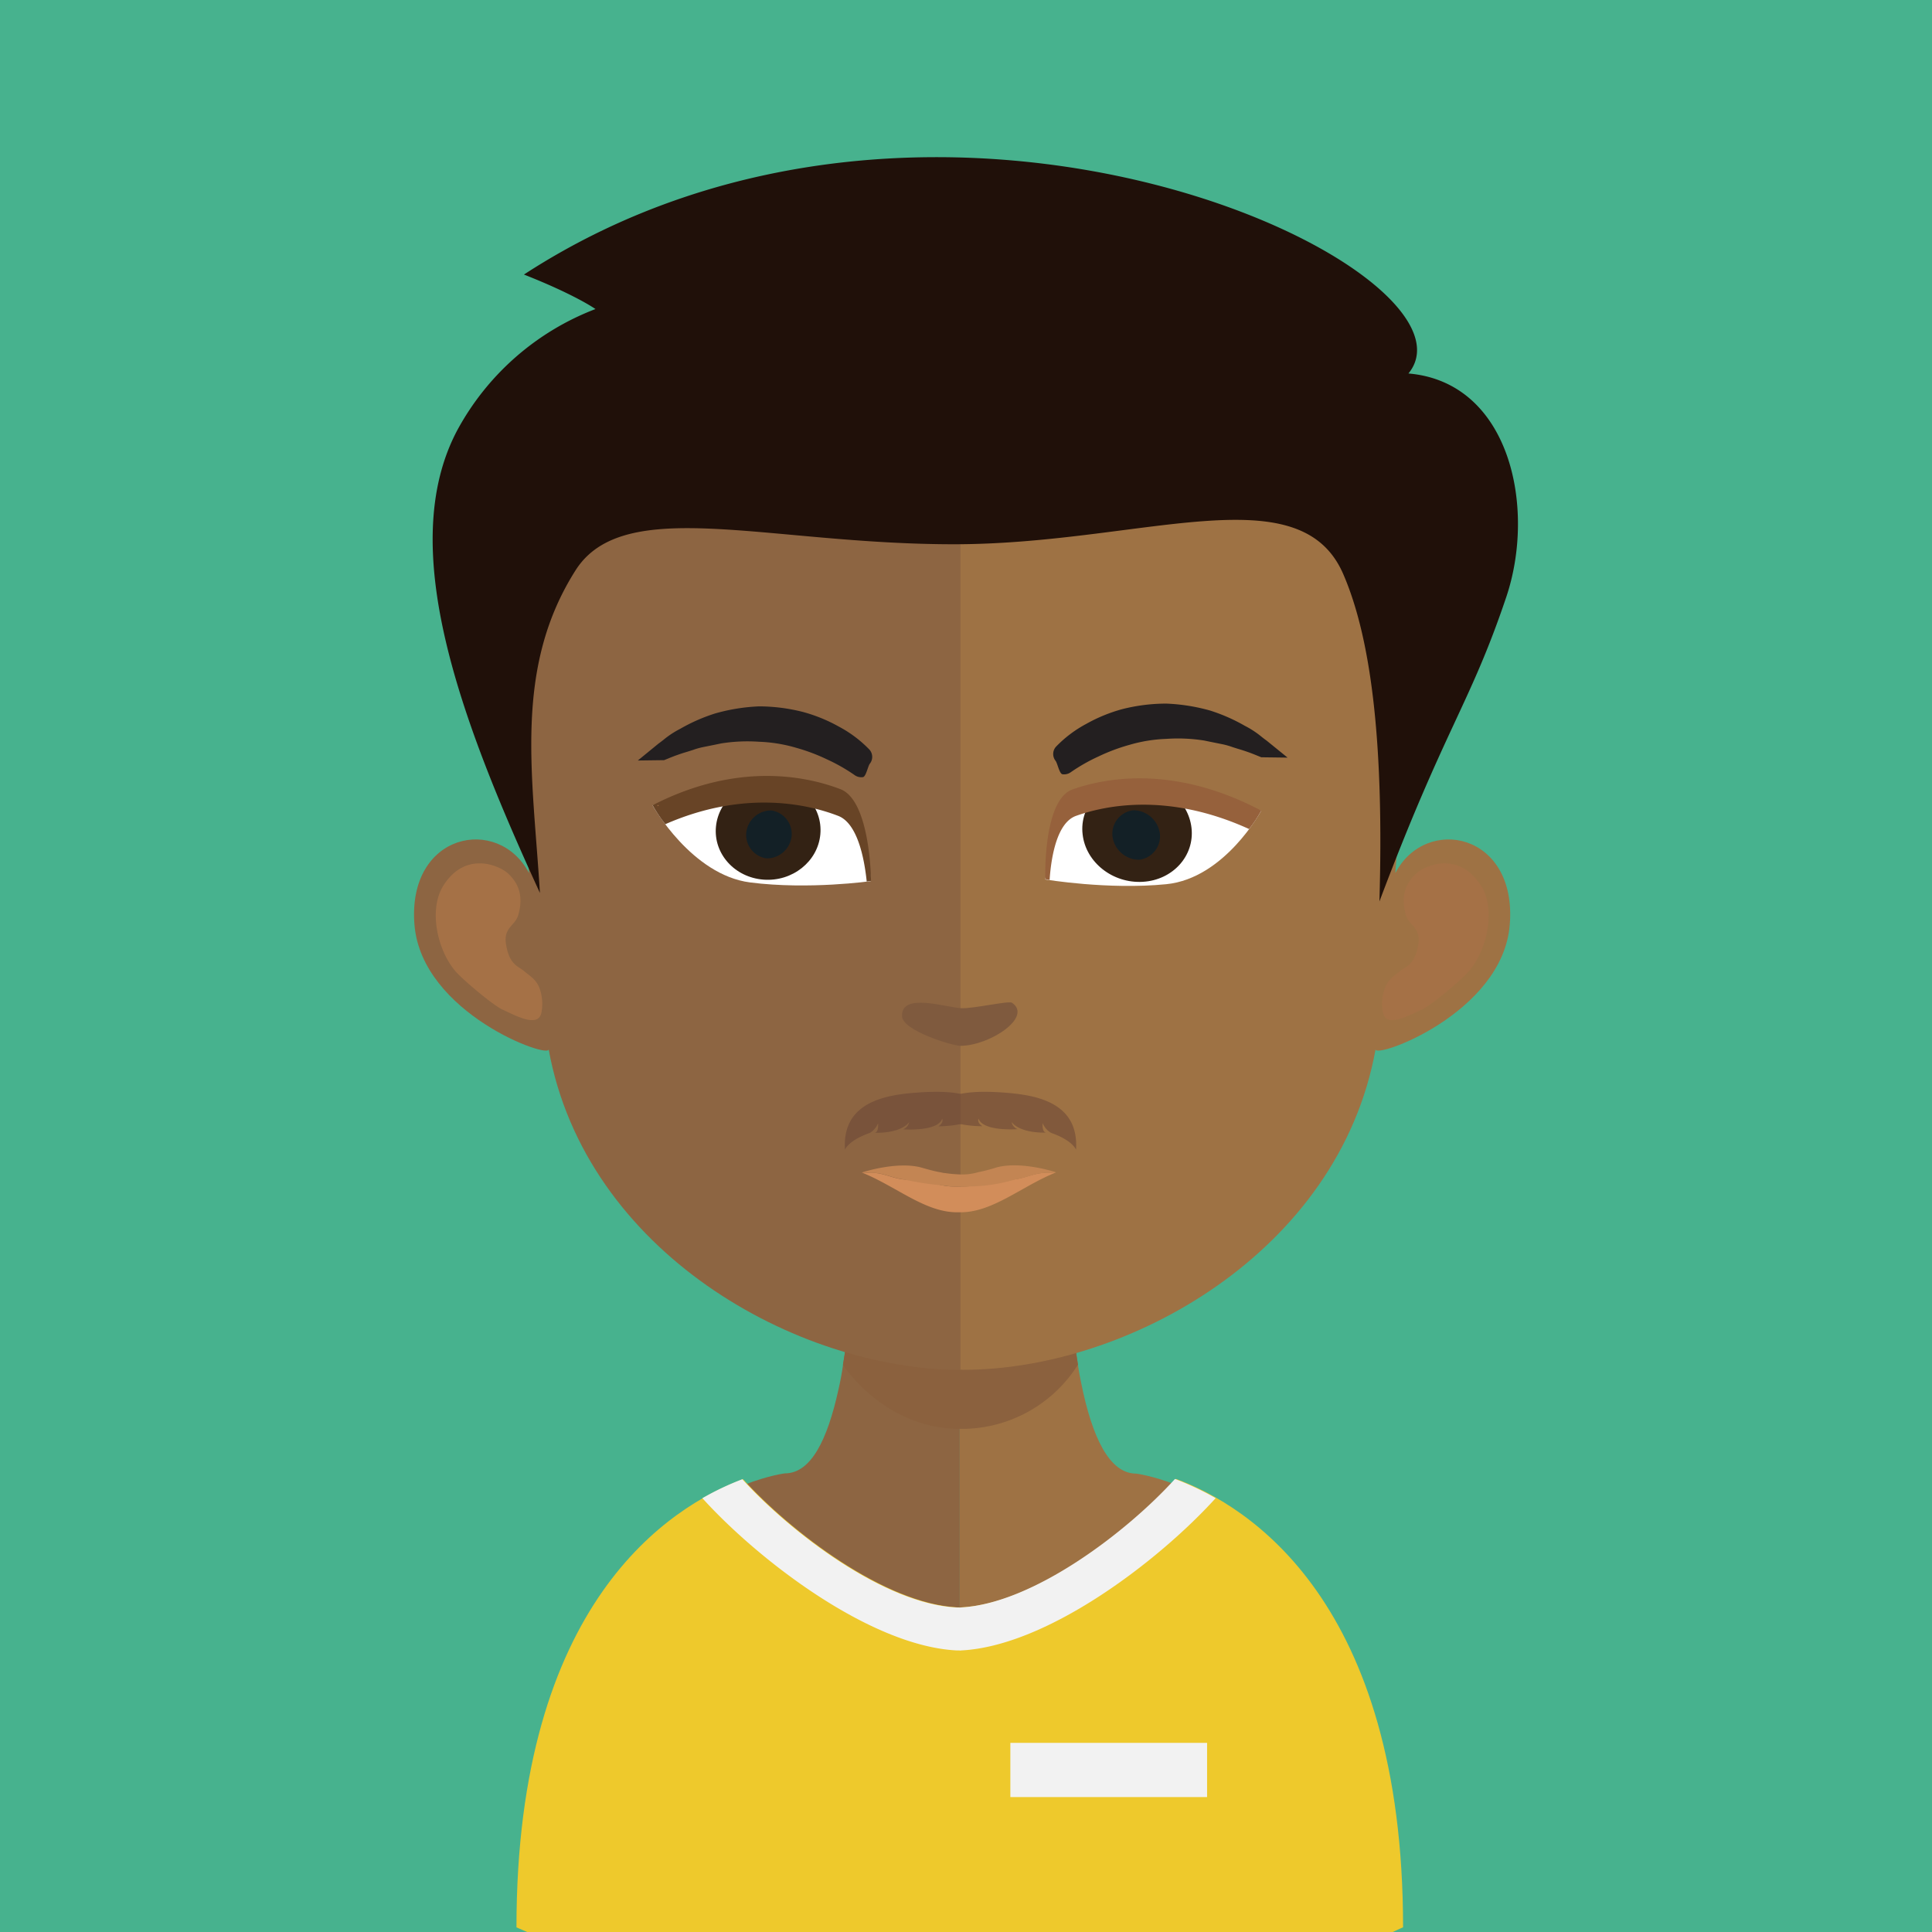 <svg id="Layer_1" data-name="Layer 1" xmlns="http://www.w3.org/2000/svg" xmlns:xlink="http://www.w3.org/1999/xlink" viewBox="0 0 504 504"><defs><style>.cls-1{fill:none;}.cls-2{fill:#47b28e;}.cls-3{fill:#342626;}.cls-4{fill:#8d6542;}.cls-5{fill:#9e7244;}.cls-6{clip-path:url(#clip-path);}.cls-7{fill:#8b613e;}.cls-8{fill:#a57146;}.cls-9{fill:#d28d5a;}.cls-10{fill:#c38553;}.cls-11{fill:#7f5a3e;}.cls-12{fill:#fff;}.cls-13{fill:#332214;}.cls-14{fill:#132026;}.cls-15{fill:#96613c;}.cls-16{fill:#684426;}.cls-17{fill:#231f20;}.cls-18{fill:#eec92c;}.cls-19{fill:#f2f2f2;}.cls-20{fill:#201009;}.cls-21{opacity:0.53;}.cls-22{fill:#674335;}</style><clipPath id="clip-path"><rect class="cls-1" x="219.89" y="336.36" width="61.32" height="36.34"/></clipPath></defs><title>Final-Avatars</title><rect class="cls-2" width="504" height="504"/><path class="cls-3" d="M244.77,323.19a7.54,7.54,0,0,0-.91,3.55v3.34a7.56,7.56,0,1,0,15.12,0v-3.34a7.54,7.54,0,0,0-.91-3.55,63.72,63.72,0,0,0-13.29,0Z"/><path class="cls-4" d="M250.37,299.08v204.1H139.7L137,502c0-109.48,67.74-117.64,67.74-117.64,6.8,0,11.1-8.7,14-21.93.48-2.06.87-4.14,1.19-6.41q.95-5.59,1.53-11.84c.24-2.45.48-4.94.71-7.53,1-12.54,1.31-26.15,1.31-39.05,0,0,14.92,1.46,26.93,1.46"/><path class="cls-5" d="M364.19,502s-1,.4-2.63,1.2H250.37V299.08h.23c12,0,27-1.46,27-1.46,0,12.83.32,26.28,1.34,38.75.23,2.5.48,5,.71,7.41.44,4.27.9,8.31,1.54,12.11V356c.23,1.71.56,3.29.87,4.83,2.84,14.1,7.34,23.59,14.32,23.59,0,0,67.79,8.16,67.79,117.64"/><g class="cls-6"><path class="cls-7" d="M281.21,355.88V356a35.84,35.84,0,0,1-30.68,16.75h-.16c-17.6-.08-27.83-12.93-30.48-16.67q.95-5.59,1.53-11.84c.24-2.45.48-4.94.71-7.53a120.5,120.5,0,0,0,27.92,3.65h.32a114.31,114.31,0,0,0,28.58-4c.23,2.5.48,5,.71,7.41.44,4.27.9,8.31,1.54,12.11"/></g><path class="cls-4" d="M250.72,65C133.46,65,132.79,163.39,138,227.75c-8-15.24-31.82-10.53-29.88,13.49,1.9,23.2,35.49,35.15,35,32.47,9.64,53,64.79,83.63,107.59,83.63.27,0,.6-.07.87-.07V65h-.87"/><path class="cls-8" d="M115.61,231.11c5.81-9.3,14.74-5.3,16.94-3.23s4.19,5.17,2.71,10.63c-.79,3.09-4.06,3.33-3.22,8,.86,5.26,3.31,5.61,4.66,6.8s3.11,2.09,4,4.35a12.13,12.13,0,0,1,.52,6.62c-.91,3.81-6.45.79-10.11-.9-2.45-1.11-10.19-7.64-12.16-9.86-4.9-5.57-7.19-16.25-3.32-22.44"/><path class="cls-5" d="M251.28,65C368.54,65,369.21,163.39,364,227.75c8-15.24,31.82-10.53,29.85,13.49-1.86,23.2-35.5,35.15-35,32.47-9.58,53-64.74,83.63-107.54,83.63-.28,0-.59-.07-.91-.07V65h.91"/><path class="cls-8" d="M386.38,231.11c-5.8-9.3-14.77-5.3-16.93-3.23-2.33,2.2-4.19,5.17-2.76,10.63.82,3.09,4.07,3.33,3.27,8-.87,5.26-3.27,5.61-4.7,6.8s-3.07,2.09-3.94,4.35a11.69,11.69,0,0,0-.52,6.62c.9,3.81,6.4.79,10.11-.9,2.46-1.11,10.2-7.64,12.13-9.86,4.94-5.57,7.22-16.25,3.35-22.44"/><path class="cls-4" d="M249.7,92.73c-38.58,0-66.81,11.21-83.9,33.41-23.89,30.95-23,78.26-14.18,112.17,2.69,10.41,4.07,38.36,5.92,48.65,8.33,45.9,58.87,70.37,92.16,70.37.27,0,.59,0,.86,0V92.73h-.86"/><path id="_Path_" data-name="&lt;Path&gt;" class="cls-9" d="M272.69,306c-3.08-.13-6.24,2-9.94,1.71a.8.8,0,0,0-.38-.06,7.42,7.42,0,0,0-2.62.19,32.11,32.11,0,0,0-3.39.92,18.48,18.48,0,0,1-6.08.78H250a18.48,18.48,0,0,1-6.08-.78,32.12,32.12,0,0,0-3.39-.92,7.42,7.42,0,0,0-2.62-.19.8.8,0,0,0-.38.06c-3.7.33-6.86-1.84-9.94-1.71-.85.06-2.09-.13-2.78-.13l.47.19c8.77,3.62,16.34,10.39,24.72,10.18h.24c8.38.22,16-6.56,24.72-10.18l.47-.19C274.77,305.82,273.54,306,272.69,306Z"/><path class="cls-10" d="M275.26,305.74h0s-8.92-2.91-15.26-1.2a44.8,44.8,0,0,1-4.81,1.25,15,15,0,0,1-5,.57h0a32.83,32.83,0,0,1-3.65-.34c-.35,0-.69-.1-1-.17l-.4-.07-.63-.12-.37-.08h0c-2-.46-3.77-1-3.77-1-6.34-1.71-15.26,1.2-15.26,1.2h0l-.2.08c.69,0,1.93.19,2.78.13,2.53-.11,5.12,1.34,8,1.67a74.69,74.69,0,0,0,10.71,1.62,15.58,15.58,0,0,0,3.69.23h.24a14.17,14.17,0,0,0,2.11,0,42.64,42.64,0,0,0,12.45-1.85h0c2.83-.37,5.37-1.76,7.85-1.66.85.06,2.08-.13,2.78-.13Z"/><path id="_Path_2" data-name="&lt;Path&gt;" class="cls-11" d="M235.31,265.11c-.31-6.29,11.52-2.3,15.42-2.1,3.08.16,12.45-2,13.26-1.43,5.51,3.73-5.84,11.24-13.45,11.24C248.5,272.82,235.49,268.91,235.31,265.11Z"/><path id="_Path_3" data-name="&lt;Path&gt;" class="cls-12" d="M329,211.52s-9.52,17.63-24.76,19.14-31.56-1.24-31.56-1.24,1.75-16.48,9.62-19.23S305.33,205,329,211.52Z"/><path id="_Path_4" data-name="&lt;Path&gt;" class="cls-13" d="M282.42,217.64c.81,7.31,7.84,12.85,15.68,12.4s13.55-6.76,12.73-14.06-7.84-12.87-15.69-12.42S281.58,210.33,282.42,217.64Z"/><path id="_Path_5" data-name="&lt;Path&gt;" class="cls-14" d="M297.12,224.29a6.18,6.18,0,0,0,5.46-6.82,7.05,7.05,0,0,0-6.91-6.1,6.19,6.19,0,0,0-5.46,6.82A7.05,7.05,0,0,0,297.12,224.29Z"/><path id="_Path_6" data-name="&lt;Path&gt;" class="cls-15" d="M272.69,229.35s.34.05,1.12.21c.43-6.34,2-15,6.91-16.73,7.32-2.6,23.74-6.3,45.13,3.44a36.91,36.91,0,0,0,3.17-4.8c-23.32-12.3-41.41-8.29-49.21-5.54S272.69,229.35,272.69,229.35Z"/><path id="_Path_7" data-name="&lt;Path&gt;" class="cls-12" d="M170.24,210.1s10.15,18.14,25.44,20.1,31.53-.35,31.53-.35-1.12-17.42-9.09-20.42S193.57,202.78,170.24,210.1Z"/><path id="_Path_8" data-name="&lt;Path&gt;" class="cls-13" d="M214,217.68c-.66,7.08-7.3,12.36-14.82,11.79s-13.08-6.74-12.41-13.81,7.3-12.38,14.83-11.81S214.66,210.6,214,217.68Z"/><path id="_Path_9" data-name="&lt;Path&gt;" class="cls-14" d="M200,223.93a6.21,6.21,0,0,1-5.33-6.7,6.53,6.53,0,0,1,6.51-5.81,6.2,6.2,0,0,1,5.33,6.7A6.52,6.52,0,0,1,200,223.93Z"/><path id="_Path_10" data-name="&lt;Path&gt;" class="cls-16" d="M227.22,229.81s-.34,0-1.12.16c-.66-6.42-2.52-15.29-7.49-17.15-9-3.47-25.35-6.45-45.05,2.19a40.34,40.34,0,0,1-3.32-4.95c22.91-11.78,41.13-7.2,49-4.19S227.22,229.81,227.22,229.81Z"/><g id="_Group_" data-name="&lt;Group&gt;"><path id="_Path_11" data-name="&lt;Path&gt;" class="cls-17" d="M330.41,193.19c-.37-.25-.77-.57-1.21-.91a23.94,23.94,0,0,0-4.41-2.91,46,46,0,0,0-9.08-4,49.06,49.06,0,0,0-11.43-1.82A46.75,46.75,0,0,0,292.73,185a41.35,41.35,0,0,0-9.34,3.83,31.67,31.67,0,0,0-7.88,5.93l-.05.05a2.86,2.86,0,0,0-.09,3.67c.49.62,1,3.4,1.8,3.5h0a3,3,0,0,0,2.22-.57l0,0a46.81,46.81,0,0,1,7.21-4.09,49.26,49.26,0,0,1,8-3,39.18,39.18,0,0,1,9.68-1.57,43.56,43.56,0,0,1,9.89.44l1.5.31,3.18.64a18.88,18.88,0,0,1,2.63.74c.49.16,1,.32,1.45.46a47.55,47.55,0,0,1,5.11,1.81l1,.4,6.85.09Z"/></g><g id="_Group_2" data-name="&lt;Group&gt;"><path id="_Path_12" data-name="&lt;Path&gt;" class="cls-17" d="M171.82,193.95c.37-.25.77-.57,1.21-.91a23.94,23.94,0,0,1,4.41-2.91,46,46,0,0,1,9.08-4A49.06,49.06,0,0,1,198,184.27a46.75,46.75,0,0,1,11.55,1.48,41.35,41.35,0,0,1,9.34,3.83,31.67,31.67,0,0,1,7.88,5.93l.05.05a2.86,2.86,0,0,1,.09,3.67c-.49.62-1,3.4-1.8,3.5h0a3,3,0,0,1-2.22-.57l0,0a46.81,46.81,0,0,0-7.21-4.09,49.26,49.26,0,0,0-8-3,39.18,39.18,0,0,0-9.68-1.57,43.56,43.56,0,0,0-9.89.44l-1.5.31-3.18.64a18.88,18.88,0,0,0-2.63.74c-.49.16-1,.32-1.45.46a47.55,47.55,0,0,0-5.11,1.81l-1,.4-6.85.09Z"/></g><path class="cls-10" d="M171.66,210l-.22.31.43-.23Z"/><path class="cls-18" d="M366,502.79s-1,.41-2.69,1.21H137.52c-1.83-.8-2.79-1.21-2.79-1.21,0-84.8,40.06-109.79,59.1-116.92,12.41,13.69,37,32.53,56,33.45h.53c.08,0,.25.08.41,0,19-.92,43.61-19.84,56-33.52,18.94,7,59.25,32,59.25,117"/><path class="cls-19" d="M183.22,390.82c14.72,16.26,43.9,38.61,66.38,39.73h.66c.09,0,.3.07.46,0,22.56-1.13,51.67-23.47,66.41-39.73a73.76,73.76,0,0,0-10.62-5c-12.4,13.68-37,32.6-56,33.52-.14.08-.31,0-.38,0h-.55c-19-.92-43.52-19.76-55.93-33.45a72.92,72.92,0,0,0-10.42,4.94"/><path class="cls-20" d="M359.85,235.16c17.18-45.61,23.59-51.25,33.07-79.35,7.87-23.3,1.05-56.11-25.5-58.38,22-26.85-122.5-96.2-230.74-25.81,13.5,5.32,18.66,9,18.66,9a69,69,0,0,0-36,31.52c-16.19,30.36.62,75.26,21.51,120.8-1.86-30.75-7-58.49,9.3-84.17,12.6-19.81,50.1-6.79,98.71-6.79s90-18.54,101.5,7.66C358.11,167.41,361,196,359.85,235.16Z"/><rect class="cls-19" x="263.57" y="454.66" width="51.32" height="14.14"/><g class="cls-21"><path class="cls-22" d="M254.69,291.78s6-8.3-15.26-6.77c-7.91.57-19.83,2.21-19,14.9,0,0,.86-2.41,6.47-4.36a5.24,5.24,0,0,0,2.16-2.51s.26,2.41-.95,2.46c0,0,6.64.35,9.05-2.76a2.48,2.48,0,0,1-1.55,1.86s9,.7,10.18-2.76c0,0,.52,1-1,2C244.77,293.78,251,293.93,254.69,291.78Z"/><path class="cls-22" d="M246.44,291.78s-6-8.3,15.26-6.77c7.91.57,19.83,2.21,19,14.9,0,0-.86-2.41-6.47-4.36A5.24,5.24,0,0,1,272,293s-.26,2.41.95,2.46c0,0-6.64.35-9.05-2.76a2.48,2.48,0,0,0,1.55,1.86s-9,.7-10.18-2.76c0,0-.52,1,1,2C256.35,293.78,250.14,293.93,246.44,291.78Z"/></g></svg>